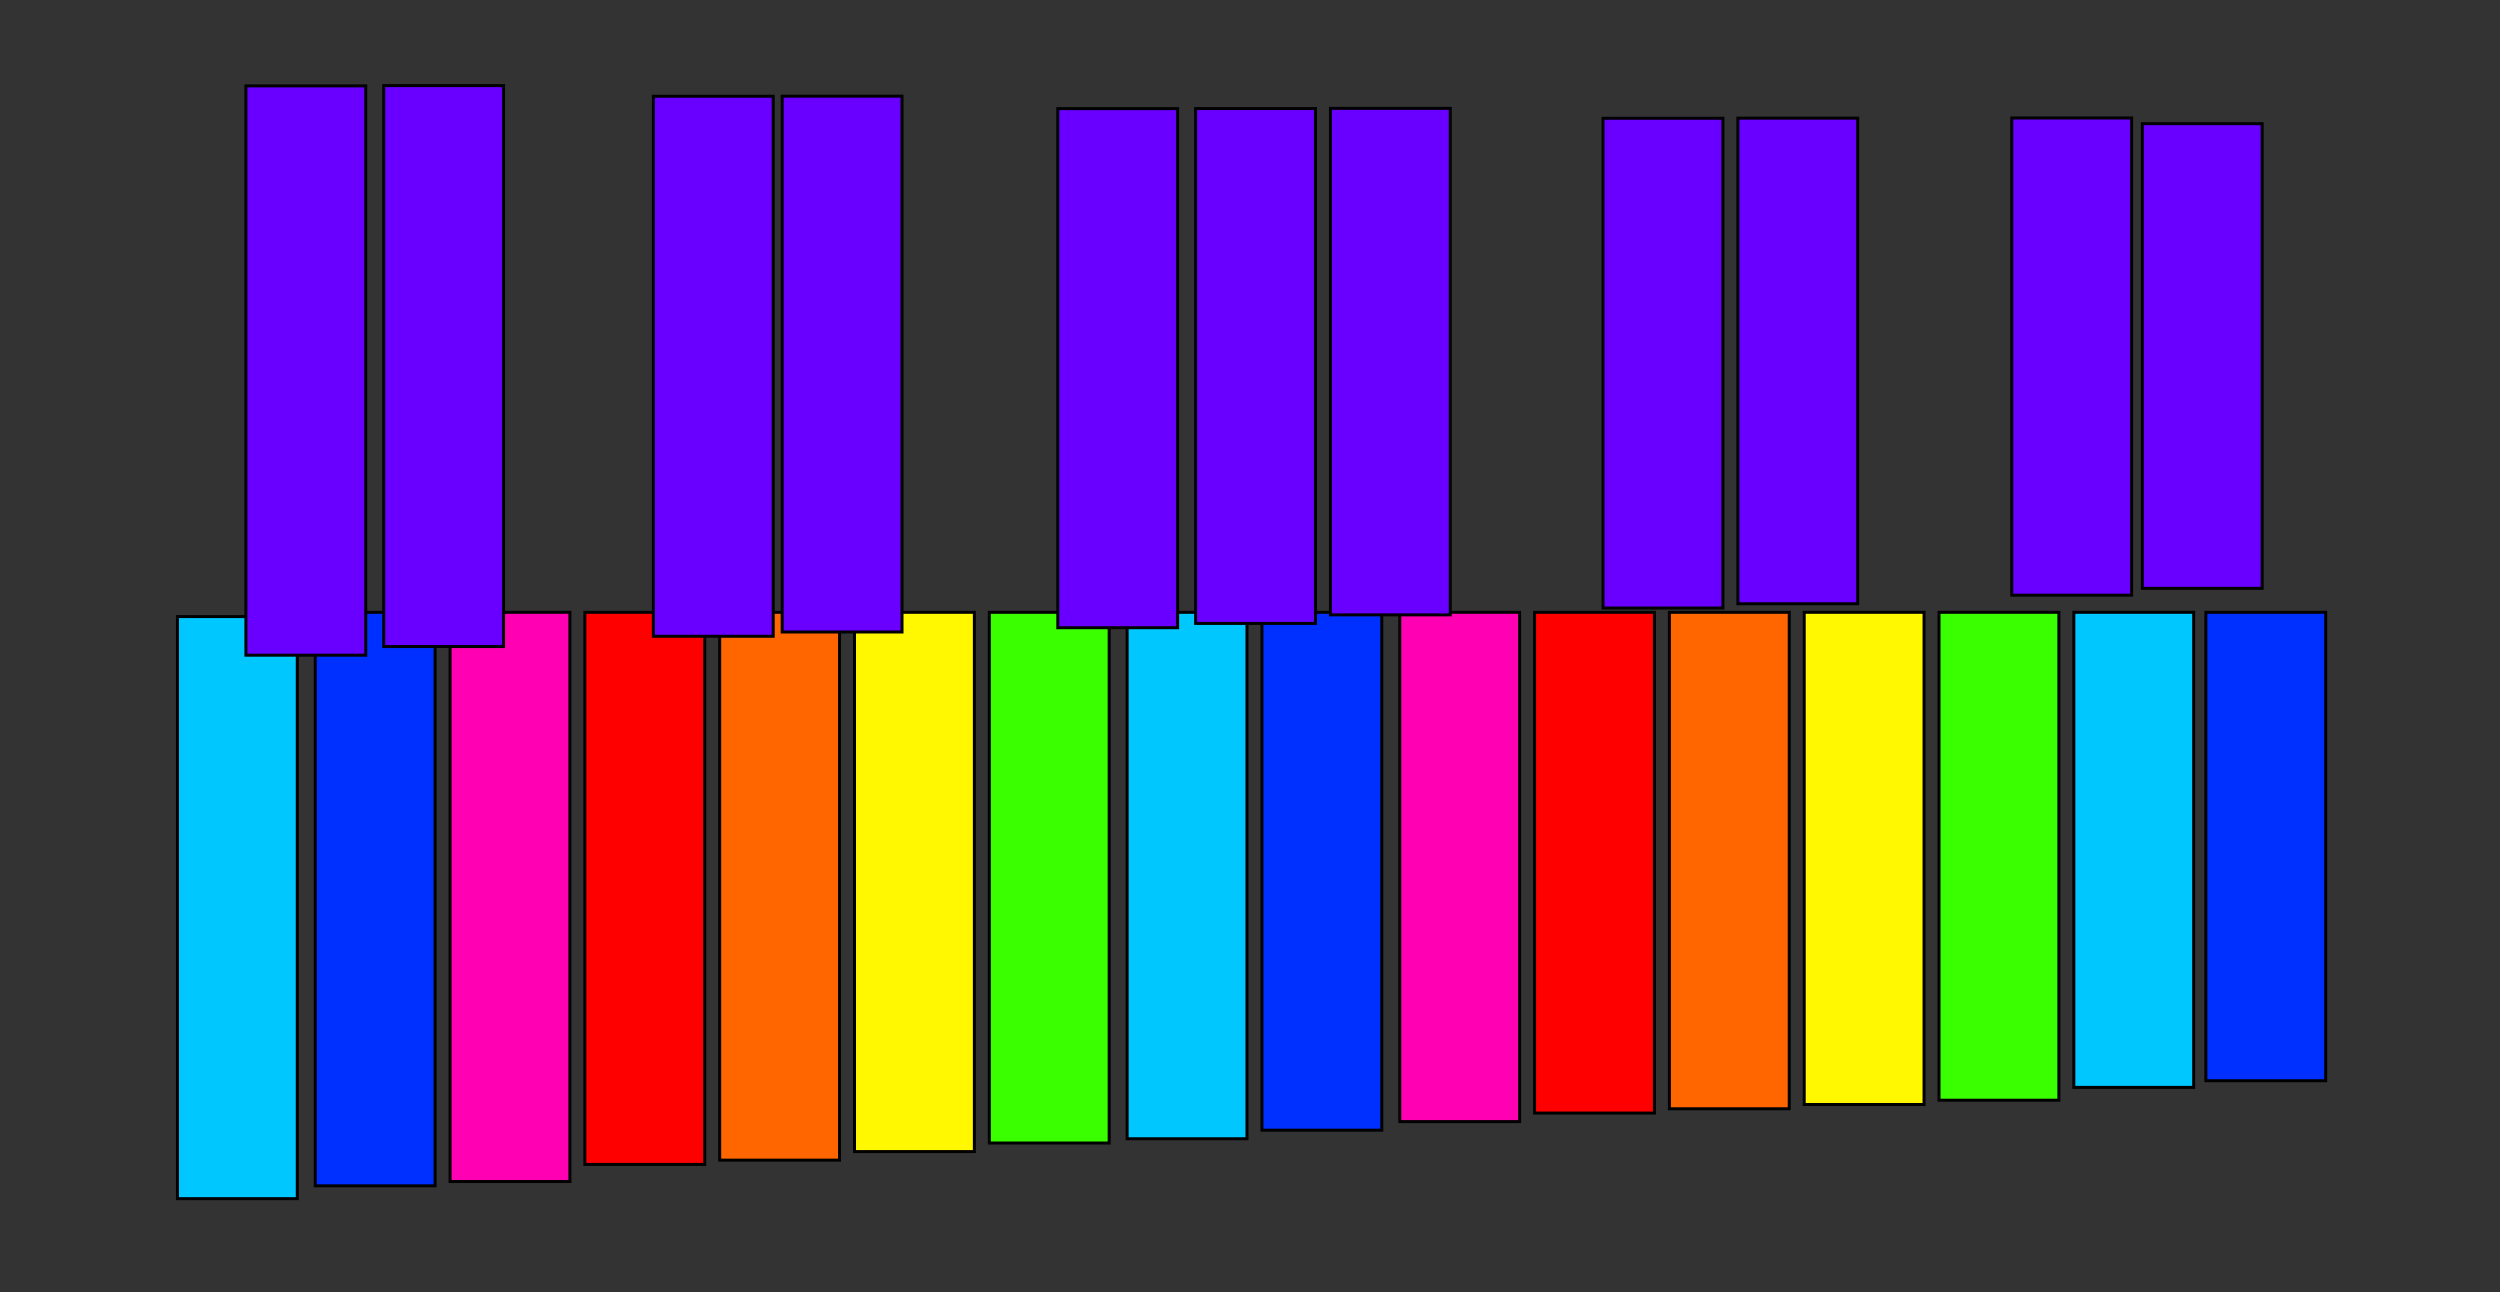 <svg version="1.1" xmlns="http://www.w3.org/2000/svg" xmlns:xlink="http://www.w3.org/1999/xlink" width="417.236" height="215.659" viewBox="0,0,417.236,215.659"><rect x="0" y="0" width="417.236" height="215.659" fill="#333333" stroke="none"/><g transform="translate(-31.121,-72.832)"><g data-paper-data="{&quot;isPaintingLayer&quot;:true}" fill-rule="nonzero" stroke="#000000" stroke-linecap="butt" stroke-linejoin="miter" stroke-miterlimit="10" stroke-dasharray="" stroke-dashoffset="0" style="mix-blend-mode: normal"><path d="M448.357,261.169c0,-60.57 -1.225,-109.953 -1.123,-160.191c0.064,-31.552 -17.077,-26.255 -28.409,-26.643c0,0 -356.938,-1.483 -367.575,-1.502c-10,-0.008 -19.724,5.516 -20.127,19.562c-0.029,1.006 0.327,133.656 0.452,171.823c0.032,9.867 8.68,23.833 23.615,24.022c14.926,0.189 285.237,0.358 366.505,0.168c24.552,-0.297 26.662,-9.175 26.662,-27.239z" fill-opacity="0.008" fill="#000000" stroke-width="0"/><path d="M60.734,272.881v-97.143h20v97.143z" fill="#00c8ff" stroke-width="0.5"/><path d="M83.734,270.738v-95.714h20v95.714z" fill="#0030ff" stroke-width="0.5"/><path d="M106.234,270.023v-95h20v95z" fill="#ff00b3" stroke-width="0.5"/><path d="M128.734,267.166v-92.143h20v92.143z" fill="#ff0000" stroke-width="0.5"/><path d="M151.234,266.452v-91.429h20v91.429z" fill="#ff6600" stroke-width="0.5"/><path d="M173.734,265.023v-90h20v90z" fill="#fff800" stroke-width="0.5"/><path d="M196.234,263.595v-88.571h20v88.571z" fill="#3aff00" stroke-width="0.5"/><path d="M219.234,262.881v-87.857h20v87.857z" fill="#00c8ff" stroke-width="0.5"/><path d="M264.734,260.023v-85h20v85z" fill="#ff00b3" stroke-width="0.5"/><path d="M287.234,258.595v-83.571h20v83.571z" fill="#ff0000" stroke-width="0.5"/><path d="M309.734,257.881v-82.857h20v82.857z" fill="#ff6600" stroke-width="0.5"/><path d="M332.234,257.166v-82.143h20v82.143z" fill="#fff800" stroke-width="0.5"/><path d="M354.734,256.452v-81.429h20v81.429z" fill="#3aff00" stroke-width="0.5"/><path d="M377.234,254.309v-79.286h20v79.286z" fill="#00c8ff" stroke-width="0.5"/><path d="M399.266,253.198v-78.175h20v78.175z" fill="#0030ff" stroke-width="0.5"/><path d="M241.734,261.452v-86.429h20v86.429z" fill="#0030ff" stroke-width="0.5"/><path d="M92.162,87.166v95.016h-20v-95.016z" data-paper-data="{&quot;index&quot;:null}" fill="#6900ff" stroke-width="0.5"/><path d="M115.162,87.119v93.618h-20v-93.618z" data-paper-data="{&quot;index&quot;:null}" fill="#6900ff" stroke-width="0.5"/><path d="M160.162,88.898v90.125h-20v-90.125z" data-paper-data="{&quot;index&quot;:null}" fill="#6900ff" stroke-width="0.5"/><path d="M181.662,88.883v89.426h-20v-89.426z" data-paper-data="{&quot;index&quot;:null}" fill="#6900ff" stroke-width="0.5"/><path d="M227.662,90.963v86.632h-20v-86.632z" data-paper-data="{&quot;index&quot;:null}" fill="#6900ff" stroke-width="0.5"/><path d="M250.662,90.947v85.933h-20v-85.933z" data-paper-data="{&quot;index&quot;:null}" fill="#6900ff" stroke-width="0.5"/><path d="M318.662,92.568v81.741h-20v-81.741z" data-paper-data="{&quot;index&quot;:null}" fill="#6900ff" stroke-width="0.5"/><path d="M341.162,92.552v81.043h-20v-81.043z" data-paper-data="{&quot;index&quot;:null}" fill="#6900ff" stroke-width="0.5"/><path d="M386.876,92.521v79.645h-20v-79.645z" data-paper-data="{&quot;index&quot;:null}" fill="#6900ff" stroke-width="0.5"/><path d="M408.662,93.474v77.55h-20v-77.55z" data-paper-data="{&quot;index&quot;:null}" fill="#6900ff" stroke-width="0.5"/><path d="M273.162,90.916v84.536h-20v-84.536z" data-paper-data="{&quot;index&quot;:null}" fill="#6900ff" stroke-width="0.5"/></g></g></svg>